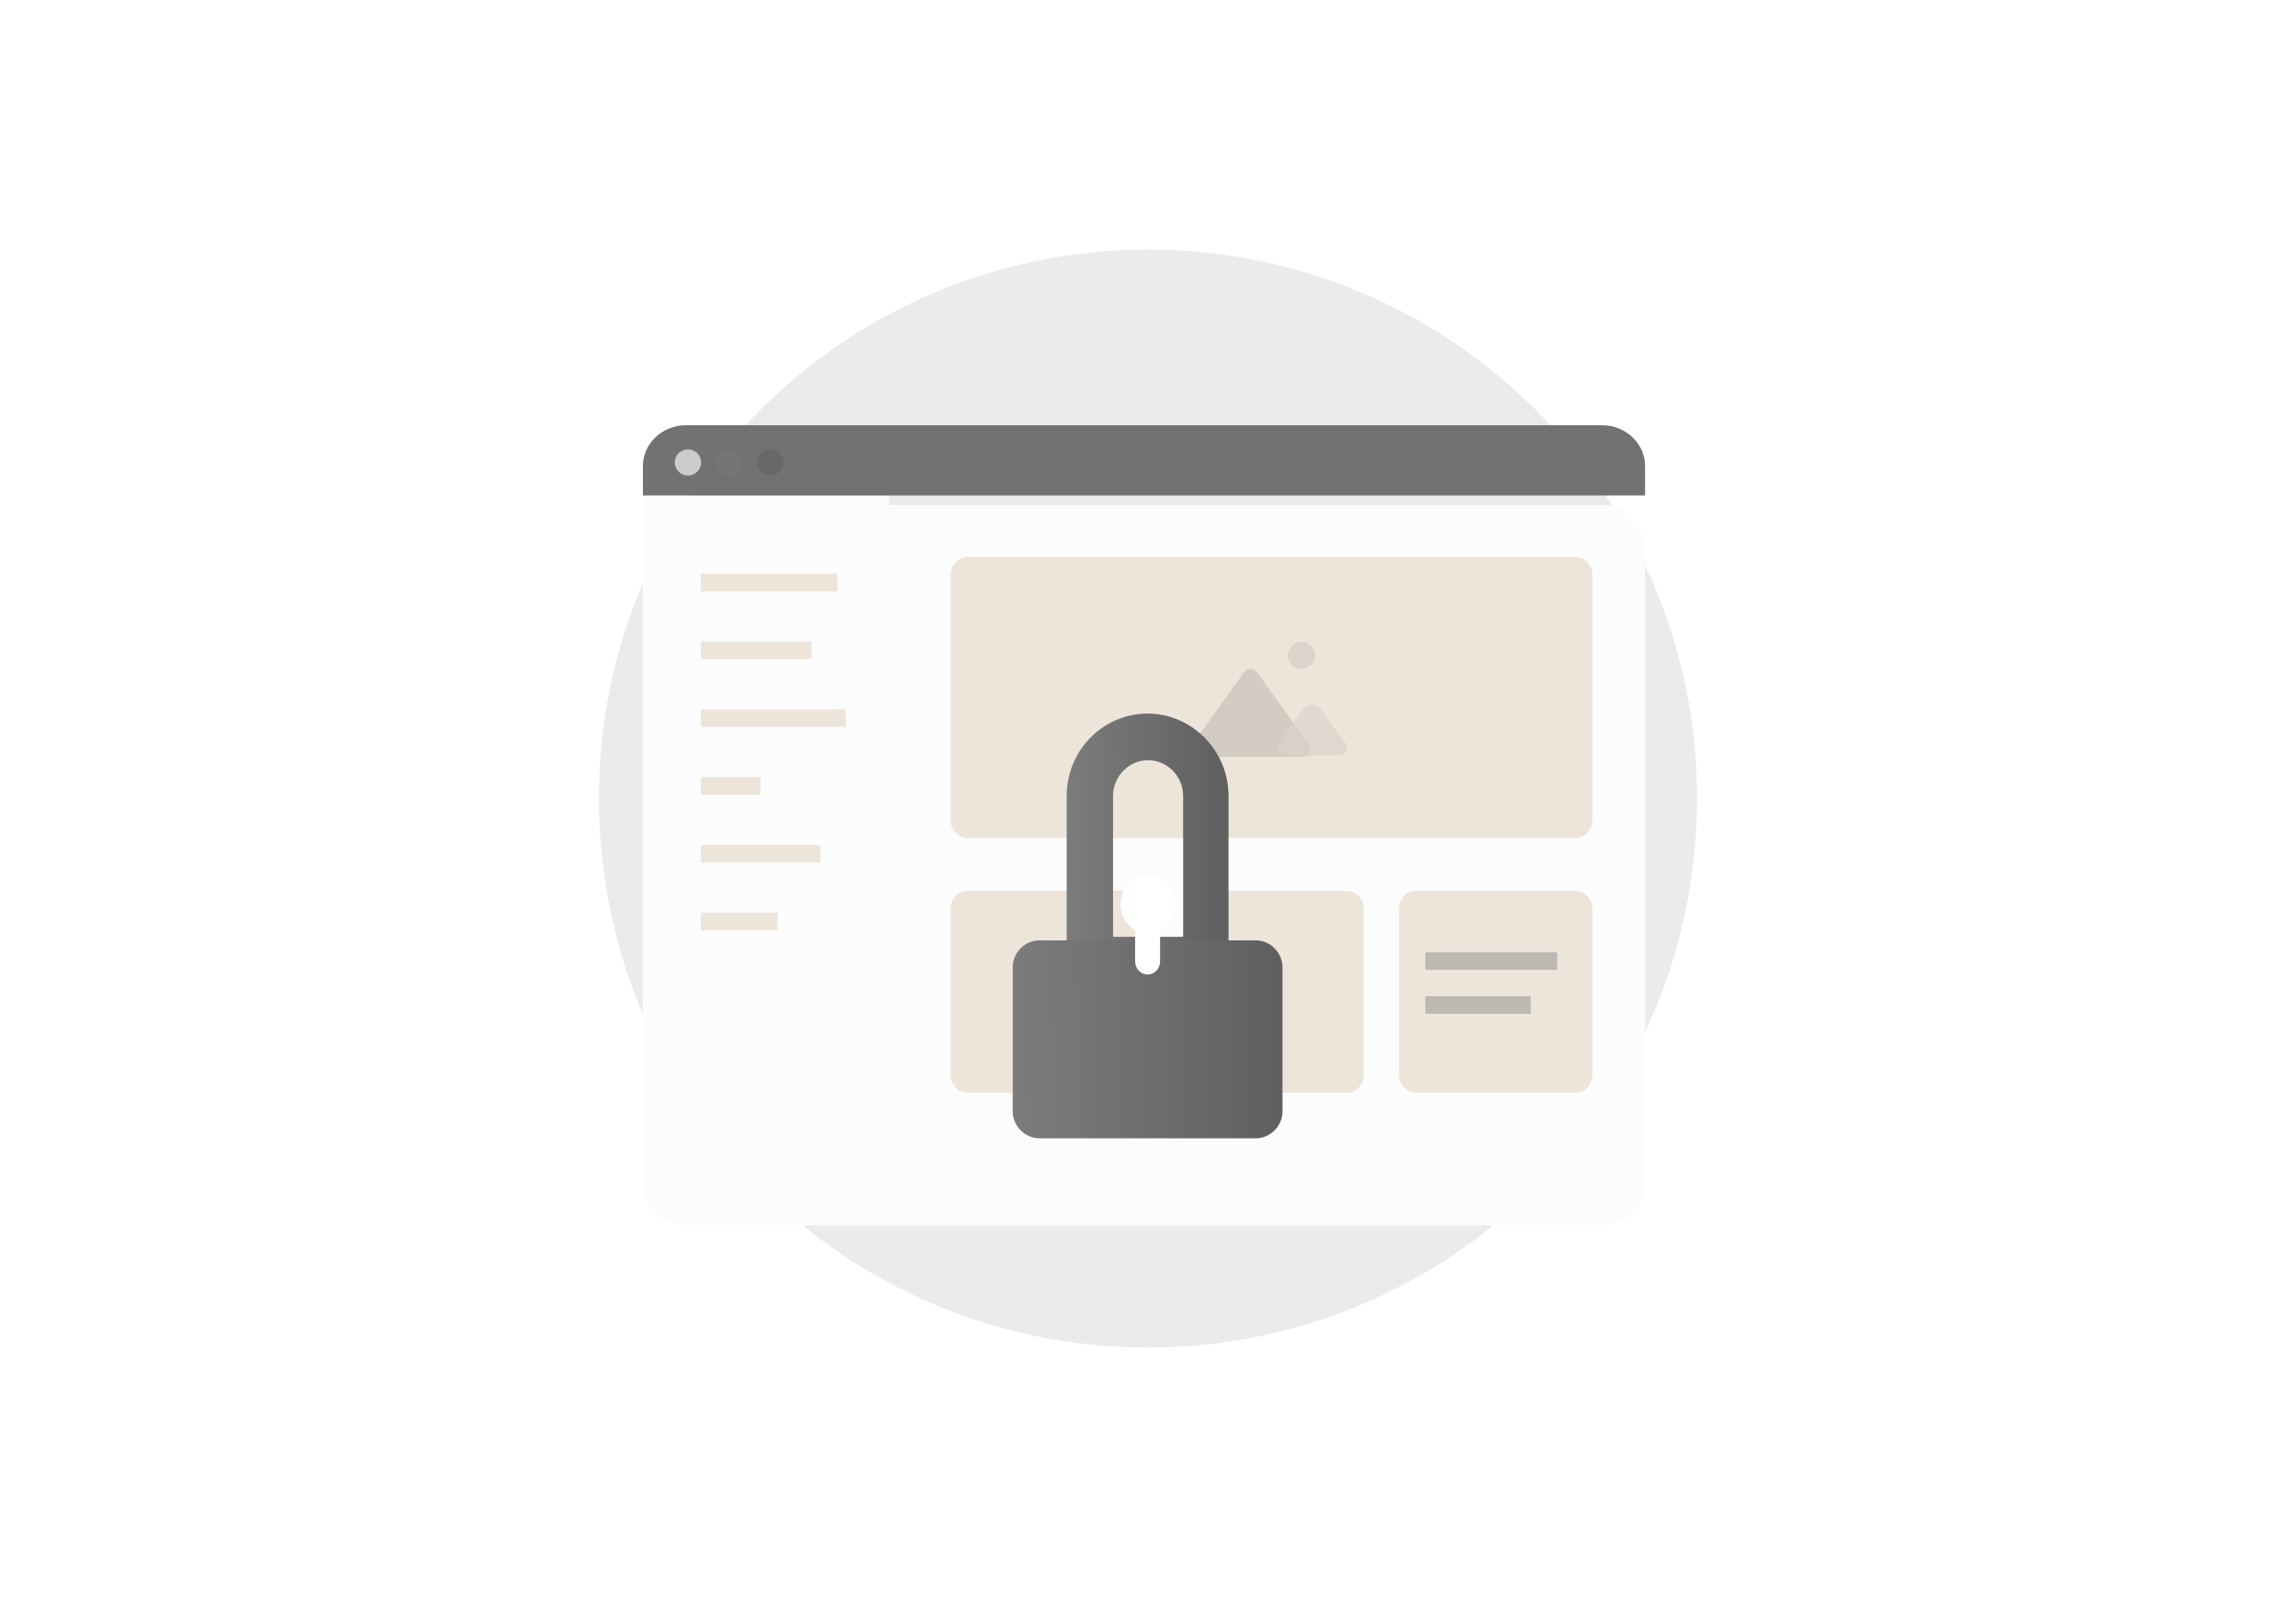 <svg width="230" height="160" viewBox="0 0 230 160" fill="none" xmlns="http://www.w3.org/2000/svg">
<path d="M115 135C145.376 135 170 110.376 170 80C170 49.624 145.376 25 115 25C84.624 25 60 49.624 60 80C60 110.376 84.624 135 115 135Z" fill="#EBEBEB"/>
<g filter="url(#filter0_d_1176_29170)">
<path d="M164.795 46.855V110.505C164.795 112.838 162.852 114.76 160.493 114.76H68.705C66.346 114.76 64.403 112.838 64.403 110.505V46.855C64.403 44.522 66.346 42.6 68.705 42.6H160.493C162.852 42.6 164.795 44.522 164.795 46.855Z" fill="#FCFCFC"/>
</g>
<path d="M64.403 49.64H89.061V114.76H67.925C65.98 114.76 64.403 113.184 64.403 111.24V49.64Z" fill="#FCFCFC"/>
<path d="M95.226 57.56C95.226 56.588 96.014 55.8 96.987 55.8H157.751C158.723 55.8 159.512 56.588 159.512 57.56V82.2C159.512 83.172 158.723 83.96 157.751 83.96H96.987C96.014 83.96 95.226 83.172 95.226 82.2V57.56Z" fill="#EDE5DA"/>
<path d="M130.358 67.019C131.106 67.019 131.711 66.412 131.711 65.663C131.711 64.914 131.106 64.307 130.358 64.307C129.611 64.307 129.005 64.914 129.005 65.663C129.005 66.412 129.611 67.019 130.358 67.019Z" fill="#DBD4CA"/>
<path d="M130.437 75.823H120.112C119.446 75.823 119.058 75.049 119.446 74.551L124.608 67.359C124.942 66.916 125.608 66.916 125.941 67.359L131.103 74.551C131.492 75.104 131.103 75.823 130.437 75.823Z" fill="#D3CCC3"/>
<path opacity="0.7" d="M134.032 75.677H128.951C128.179 75.677 127.793 74.872 128.179 74.316L130.688 70.913C131.074 70.418 131.781 70.418 132.167 70.913L134.676 74.316C135.255 74.872 134.804 75.677 134.032 75.677Z" fill="#DBD4CA"/>
<path d="M95.226 91C95.226 90.028 96.014 89.24 96.987 89.24H112.838C113.811 89.24 114.6 90.028 114.6 91V107.72C114.6 108.692 113.811 109.48 112.838 109.48H96.987C96.014 109.48 95.226 108.692 95.226 107.72V91Z" fill="#EDE5DA"/>
<path d="M119.002 91C119.002 90.028 119.791 89.24 120.764 89.24H134.854C135.827 89.24 136.615 90.028 136.615 91V107.72C136.615 108.692 135.827 109.48 134.854 109.48H120.764C119.791 109.48 119.002 108.692 119.002 107.72V91Z" fill="#EDE5DA"/>
<path d="M140.138 91C140.138 90.028 140.926 89.24 141.899 89.24H157.75C158.723 89.24 159.512 90.028 159.512 91V107.72C159.512 108.692 158.723 109.48 157.75 109.48H141.899C140.926 109.48 140.138 108.692 140.138 107.72V91Z" fill="#EDE5DA"/>
<path fill-rule="evenodd" clip-rule="evenodd" d="M155.989 97.16H142.78V95.4H155.989V97.16Z" fill="#BCB9B3"/>
<path fill-rule="evenodd" clip-rule="evenodd" d="M153.347 101.56H142.78V99.8H153.347V101.56Z" fill="#BCB9B3"/>
<path fill-rule="evenodd" clip-rule="evenodd" d="M83.874 59.246H70.214V57.486H83.874V59.246Z" fill="#EDE5DA"/>
<path fill-rule="evenodd" clip-rule="evenodd" d="M81.313 66.036H70.214V64.276H81.313V66.036Z" fill="#EDE5DA"/>
<path fill-rule="evenodd" clip-rule="evenodd" d="M84.728 72.826H70.214V71.066H84.728V72.826Z" fill="#EDE5DA"/>
<path fill-rule="evenodd" clip-rule="evenodd" d="M76.19 79.616H70.214V77.856H76.19V79.616Z" fill="#EDE5DA"/>
<path fill-rule="evenodd" clip-rule="evenodd" d="M82.167 86.406H70.214V84.646H82.167V86.406Z" fill="#EDE5DA"/>
<path fill-rule="evenodd" clip-rule="evenodd" d="M77.898 93.196H70.214V91.436H77.898V93.196Z" fill="#EDE5DA"/>
<path d="M164.795 46.679V49.64H64.403V46.679C64.403 44.442 66.346 42.6 68.705 42.6H160.493C162.852 42.6 164.795 44.442 164.795 46.679Z" fill="#727272"/>
<path d="M68.914 47.64C69.642 47.64 70.232 47.052 70.232 46.328C70.232 45.603 69.642 45.016 68.914 45.016C68.186 45.016 67.595 45.603 67.595 46.328C67.595 47.052 68.186 47.64 68.914 47.64Z" fill="#CCCCCC"/>
<path opacity="0.6" d="M73.008 47.64C73.736 47.64 74.326 47.052 74.326 46.328C74.326 45.603 73.736 45.016 73.008 45.016C72.28 45.016 71.689 45.603 71.689 46.328C71.689 47.052 72.28 47.64 73.008 47.64Z" fill="#777777"/>
<path opacity="0.4" d="M77.172 47.64C77.9 47.64 78.49 47.052 78.49 46.328C78.49 45.603 77.9 45.016 77.172 45.016C76.444 45.016 75.853 45.603 75.853 46.328C75.853 47.052 76.444 47.64 77.172 47.64Z" fill="#5C5C5C"/>
<path d="M120.842 98.53H109.177C107.892 98.53 106.854 97.474 106.854 96.167V79.73C106.854 75.156 110.511 71.487 114.96 71.487C119.408 71.487 123.066 75.206 123.066 79.73V96.218C123.115 97.474 122.077 98.53 120.842 98.53ZM111.5 93.855H118.519V79.73C118.519 77.77 116.937 76.161 115.009 76.161C113.082 76.161 111.5 77.77 111.5 79.73V93.855Z" fill="url(#paint0_linear_1176_29170)"/>
<g filter="url(#filter1_d_1176_29170)">
<path d="M125.785 103.037H104.136C102.666 103.037 101.449 101.813 101.449 100.335V85.907C101.449 84.429 102.666 83.205 104.136 83.205H125.785C127.256 83.205 128.472 84.429 128.472 85.907V100.335C128.472 101.813 127.256 103.037 125.785 103.037Z" fill="url(#paint1_linear_1176_29170)"/>
</g>
<path d="M117.663 90.607C117.663 91.733 117.063 92.697 116.212 93.18V96.288C116.212 97.039 115.661 97.628 114.961 97.628C114.26 97.628 113.71 97.039 113.71 96.288V93.18C112.859 92.697 112.258 91.733 112.258 90.607C112.258 88.999 113.459 87.713 114.961 87.713C116.462 87.713 117.663 88.999 117.663 90.607Z" fill="white"/>
<defs>
<filter id="filter0_d_1176_29170" x="48.403" y="34.6" width="132.392" height="104.16" filterUnits="userSpaceOnUse" color-interpolation-filters="sRGB">
<feFlood flood-opacity="0" result="BackgroundImageFix"/>
<feColorMatrix in="SourceAlpha" type="matrix" values="0 0 0 0 0 0 0 0 0 0 0 0 0 0 0 0 0 0 127 0" result="hardAlpha"/>
<feOffset dy="8"/>
<feGaussianBlur stdDeviation="8"/>
<feColorMatrix type="matrix" values="0 0 0 0 0.576 0 0 0 0 0.502 0 0 0 0 0.396 0 0 0 0.24 0"/>
<feBlend mode="normal" in2="BackgroundImageFix" result="effect1_dropShadow_1176_29170"/>
<feBlend mode="normal" in="SourceGraphic" in2="effect1_dropShadow_1176_29170" result="shape"/>
</filter>
<filter id="filter1_d_1176_29170" x="79.449" y="72.205" width="71.024" height="63.832" filterUnits="userSpaceOnUse" color-interpolation-filters="sRGB">
<feFlood flood-opacity="0" result="BackgroundImageFix"/>
<feColorMatrix in="SourceAlpha" type="matrix" values="0 0 0 0 0 0 0 0 0 0 0 0 0 0 0 0 0 0 127 0" result="hardAlpha"/>
<feOffset dy="11"/>
<feGaussianBlur stdDeviation="11"/>
<feColorMatrix type="matrix" values="0 0 0 0 0.483 0 0 0 0 0.483 0 0 0 0 0.483 0 0 0 0.27 0"/>
<feBlend mode="normal" in2="BackgroundImageFix" result="effect1_dropShadow_1176_29170"/>
<feBlend mode="normal" in="SourceGraphic" in2="effect1_dropShadow_1176_29170" result="shape"/>
</filter>
<linearGradient id="paint0_linear_1176_29170" x1="122.425" y1="71.487" x2="107.348" y2="71.518" gradientUnits="userSpaceOnUse">
<stop stop-color="#606060"/>
<stop offset="1" stop-color="#7B7B7B"/>
</linearGradient>
<linearGradient id="paint1_linear_1176_29170" x1="127.401" y1="83.205" x2="102.273" y2="83.325" gradientUnits="userSpaceOnUse">
<stop stop-color="#606060"/>
<stop offset="1" stop-color="#7B7B7B"/>
</linearGradient>
</defs>
</svg>
